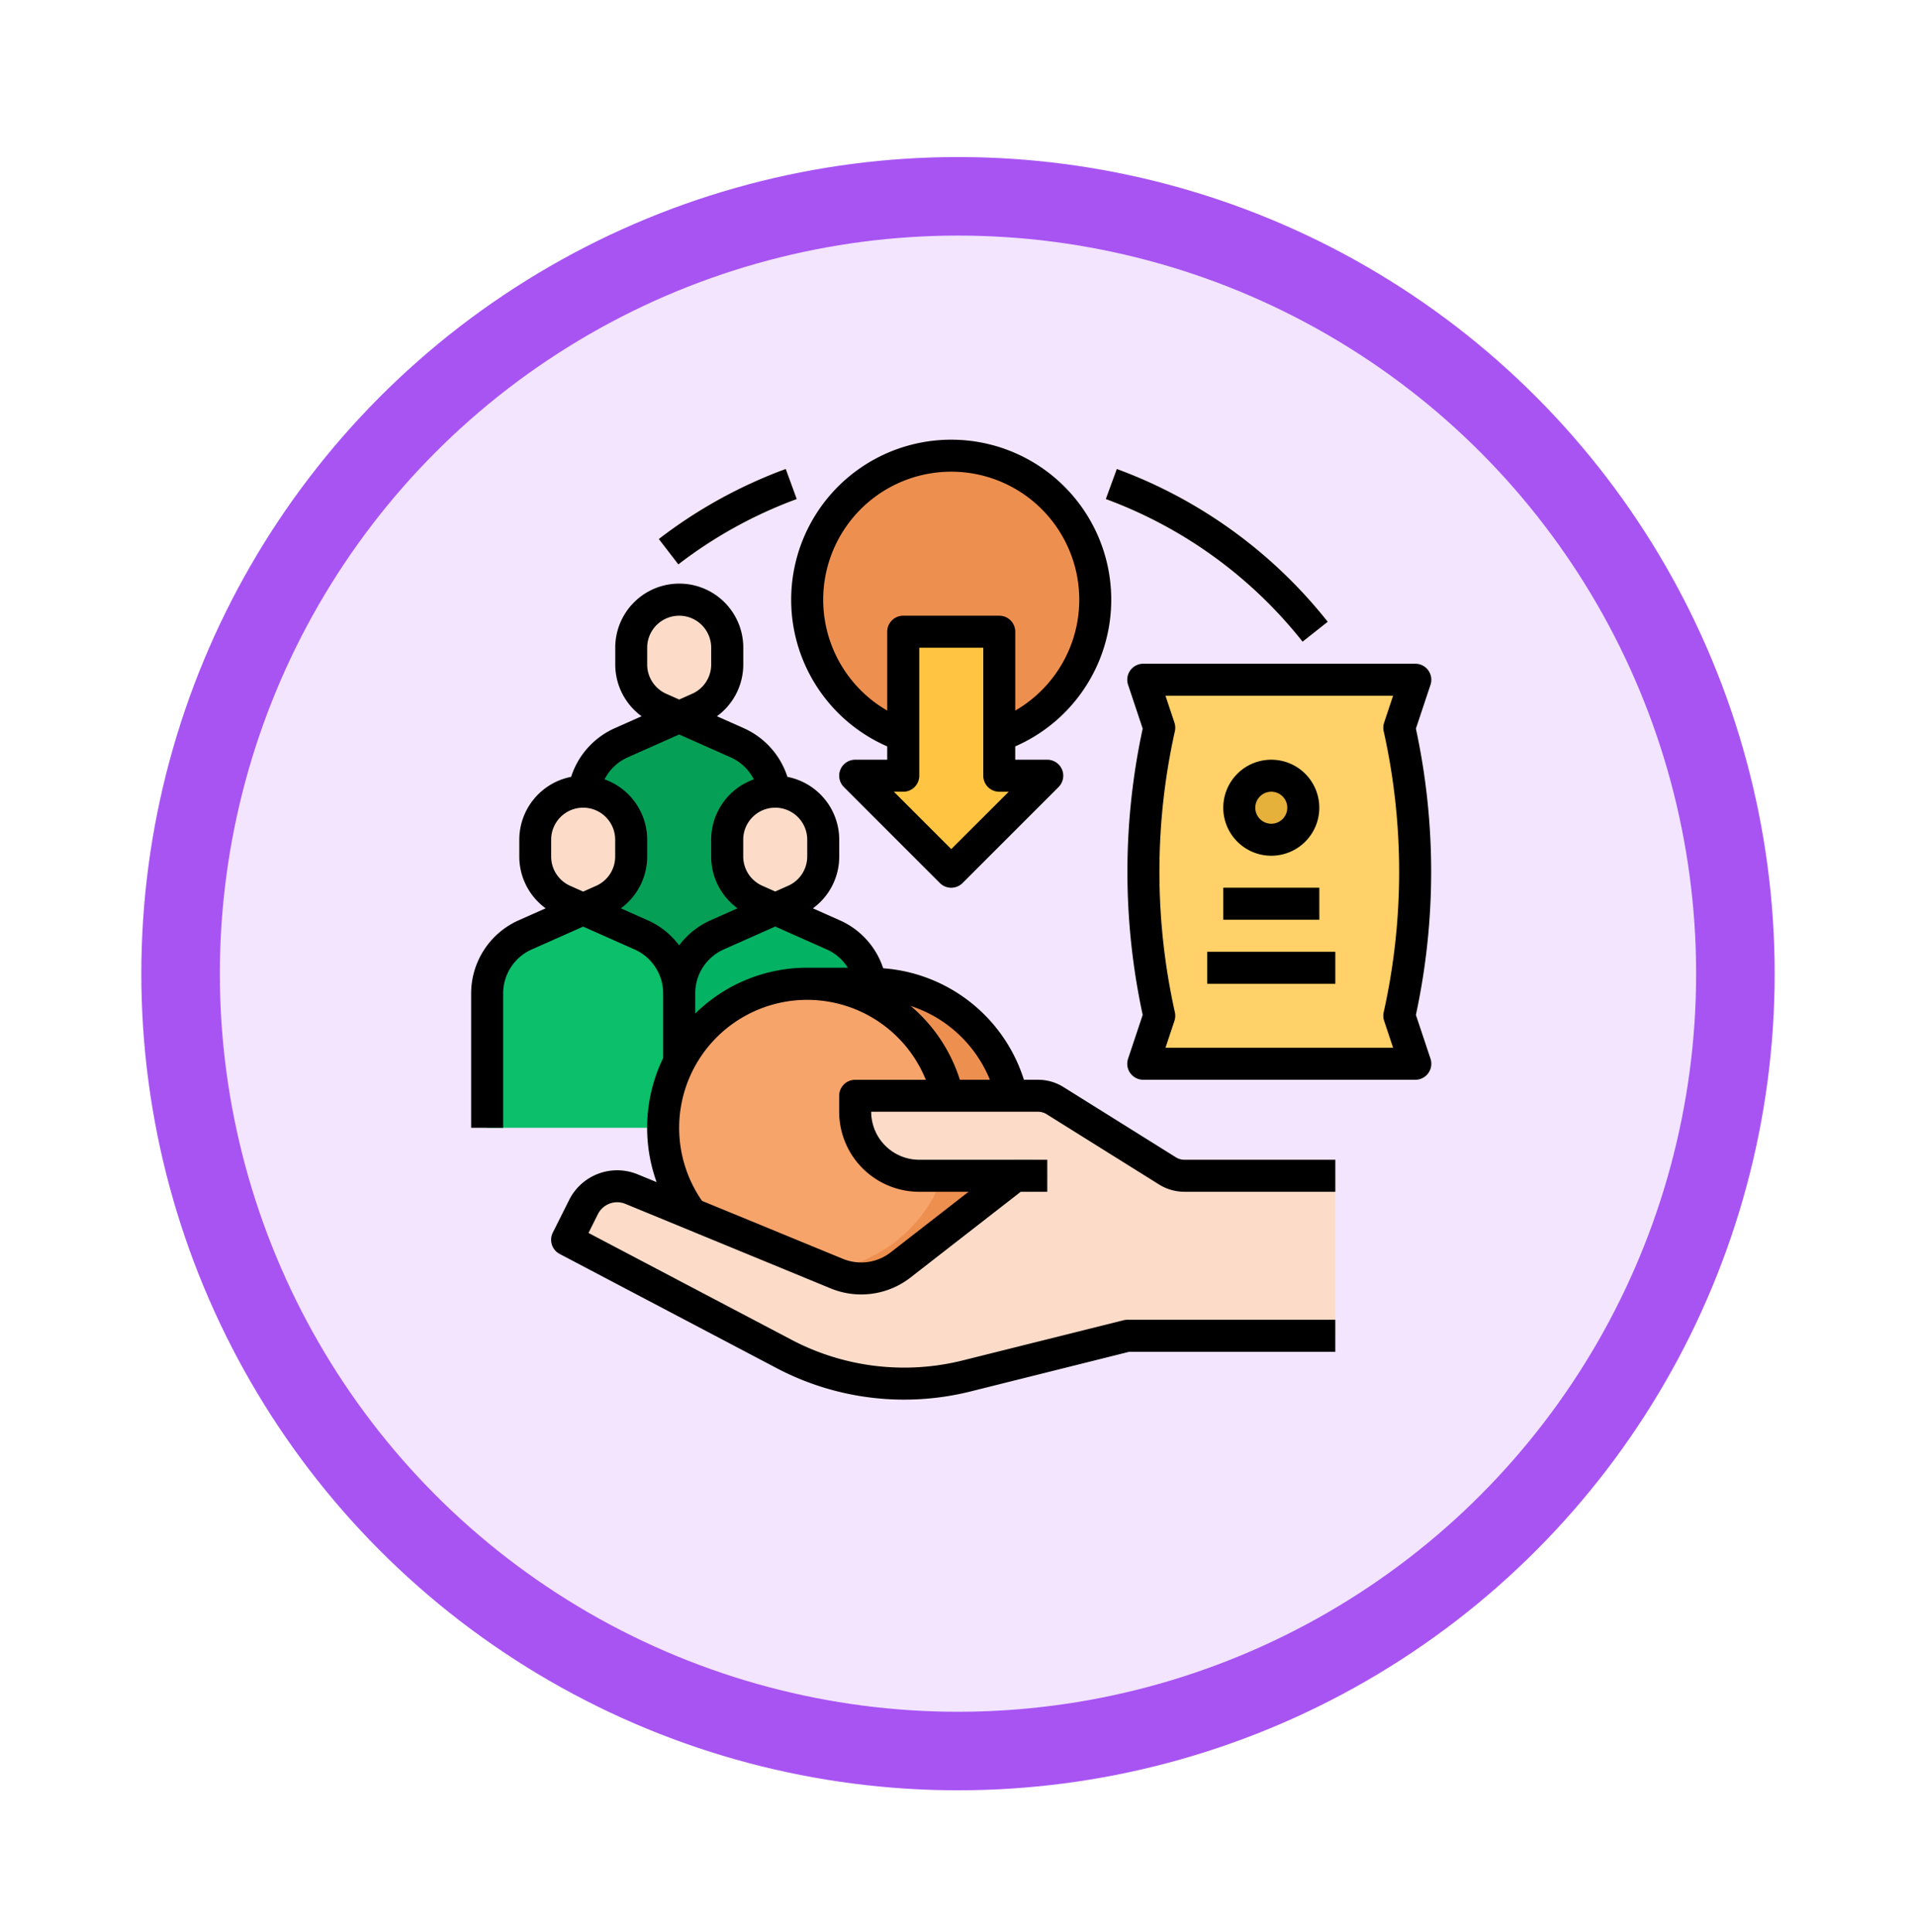 <svg xmlns="http://www.w3.org/2000/svg" xmlns:xlink="http://www.w3.org/1999/xlink" width="122" height="123.001" viewBox="0 0 122 123.001">
  <defs>
    <filter id="Elipse_9685" x="0" y="1.001" width="122" height="122" filterUnits="userSpaceOnUse">
      <feOffset dy="3" input="SourceAlpha"/>
      <feGaussianBlur stdDeviation="3" result="blur"/>
      <feFlood flood-opacity="0.161"/>
      <feComposite operator="in" in2="blur"/>
      <feComposite in="SourceGraphic"/>
    </filter>
  </defs>
  <g id="Grupo_1099180" data-name="Grupo 1099180" transform="translate(-739 -11172)">
    <g id="Grupo_1099177" data-name="Grupo 1099177" transform="translate(420 -73)">
      <g id="Grupo_1099142" data-name="Grupo 1099142" transform="translate(-420 1497.473)">
        <circle id="Elipse_11310" data-name="Elipse 11310" cx="59" cy="59" r="59" transform="translate(741 9747.527)" fill="#fff"/>
        <g id="Grupo_1098210" data-name="Grupo 1098210" transform="translate(0 208.528)">
          <g transform="matrix(1, 0, 0, 1, 739, 9539)" filter="url(#Elipse_9685)">
            <g id="Elipse_9685-2" data-name="Elipse 9685" transform="translate(9 7)" fill="#f2e5fd" stroke="#a854f3" stroke-width="5">
              <circle cx="52" cy="52" r="52" stroke="none"/>
              <circle cx="52" cy="52" r="49.5" fill="none"/>
            </g>
          </g>
        </g>
      </g>
    </g>
    <g id="_FILLED_OUTLINE" data-name="/ FILLED_OUTLINE" transform="translate(753 11183.988)">
      <circle id="Elipse_9828" data-name="Elipse 9828" cx="9.171" cy="9.171" r="9.171" transform="translate(37.398 17.029)" fill="#ed8f4f"/>
      <path id="Trazado_825925" data-name="Trazado 825925" d="M81.807,156.308l-3.693-1.641-3.693,1.641A4.076,4.076,0,0,0,72,160.033v13.655H84.228V160.033a4.076,4.076,0,0,0-2.42-3.725Z" transform="translate(-48.867 -120.994)" fill="#05a056"/>
      <path id="Trazado_825926" data-name="Trazado 825926" d="M54.114,196.127v-1.07a3.057,3.057,0,1,0-6.114,0v1.07a3.057,3.057,0,0,0,1.815,2.793l1.241.552,1.242-.552a3.057,3.057,0,0,0,1.815-2.793Z" transform="translate(-27.924 -153.573)" fill="#fcdcc8"/>
      <path id="Trazado_825927" data-name="Trazado 825927" d="M33.807,252.308l-3.693-1.641-3.693,1.641A4.076,4.076,0,0,0,24,256.033v8.56H36.228v-8.56a4.076,4.076,0,0,0-2.42-3.725Z" transform="translate(-6.981 -204.767)" fill="#0cbf6a"/>
      <path id="Trazado_825928" data-name="Trazado 825928" d="M102.114,100.127v-1.07a3.057,3.057,0,1,0-6.114,0v1.07a3.057,3.057,0,0,0,1.815,2.793l1.241.552,1.242-.552A3.057,3.057,0,0,0,102.114,100.127Z" transform="translate(-69.81 -69.8)" fill="#fcdcc8"/>
      <path id="Trazado_825929" data-name="Trazado 825929" d="M150.114,196.127v-1.07a3.057,3.057,0,1,0-6.114,0v1.07a3.057,3.057,0,0,0,1.815,2.793l1.241.552,1.242-.552A3.057,3.057,0,0,0,150.114,196.127Z" transform="translate(-111.697 -153.573)" fill="#fcdcc8"/>
      <path id="Trazado_825930" data-name="Trazado 825930" d="M129.807,252.308l-3.693-1.641-3.693,1.641a4.076,4.076,0,0,0-2.42,3.725v8.56h12.228v-8.56A4.076,4.076,0,0,0,129.807,252.308Z" transform="translate(-90.754 -204.767)" fill="#04b263"/>
      <path id="Trazado_825931" data-name="Trazado 825931" d="M184,288v18.341h4.076a9.171,9.171,0,0,0,9.171-9.171h0A9.171,9.171,0,0,0,188.076,288Z" transform="translate(-146.602 -237.345)" fill="#ed8f4f"/>
      <circle id="Elipse_9829" data-name="Elipse 9829" cx="9.171" cy="9.171" r="9.171" transform="translate(28.228 50.655)" fill="#f7a46b"/>
      <path id="Trazado_825932" data-name="Trazado 825932" d="M214.114,127.284l6.114-6.114h-3.057V112h-6.114v9.171H208Z" transform="translate(-167.545 -83.762)" fill="#ffc542"/>
      <path id="Trazado_825933" data-name="Trazado 825933" d="M352,136h17.322l-1.019,3.057.018.08a41.9,41.9,0,0,1,0,18.181l-.018.08,1.019,3.057H352l1.019-3.057-.018-.08a41.907,41.907,0,0,1,0-18.181l.018-.08Z" transform="translate(-293.204 -104.705)" fill="#ffd168"/>
      <circle id="Elipse_9830" data-name="Elipse 9830" cx="2.038" cy="2.038" r="2.038" transform="translate(64.91 37.408)" fill="#e5b13b"/>
      <rect id="Rectángulo_383230" data-name="Rectángulo 383230" width="6.114" height="2.038" transform="translate(63.891 44.541)" fill="#e5b13b"/>
      <rect id="Rectángulo_383231" data-name="Rectángulo 383231" width="8.152" height="2.038" transform="translate(62.872 48.617)" fill="#e5b13b"/>
      <path id="Trazado_825934" data-name="Trazado 825934" d="M103.3,349.095a2.038,2.038,0,0,1-1.08-.31l-7.16-4.475a2.037,2.037,0,0,0-1.08-.31H82.341v1.019a4.076,4.076,0,0,0,4.076,4.076H92.53l-7.3,5.681a4.076,4.076,0,0,1-4.054.552l-13.084-5.388a2.386,2.386,0,0,0-3.043,1.14L64,353.171l13.805,7.266a16.439,16.439,0,0,0,11.644,1.4l10.214-2.553H112.91v-10.19Z" transform="translate(-41.886 -286.212)" fill="#fcdcc8"/>
      <path id="Trazado_825935" data-name="Trazado 825935" d="M345.775,41.647a28.565,28.565,0,0,0-12.534-9.081l.7-1.913a30.6,30.6,0,0,1,13.428,9.728Z" transform="translate(-276.834 -12.776)" fill="#ffe7b1"/>
      <path id="Trazado_825936" data-name="Trazado 825936" d="M111.038,36.726l-1.243-1.615a30.484,30.484,0,0,1,8.081-4.459l.7,1.913A28.439,28.439,0,0,0,111.038,36.726Z" transform="translate(-81.848 -12.776)" fill="#ffe7b1"/>
      <rect id="Rectángulo_383232" data-name="Rectángulo 383232" width="3.056" height="2.038" rx="1.019" transform="translate(49.626 61.863)" fill="#efc8b4"/>
      <path id="Trazado_825937" data-name="Trazado 825937" d="M182.107,35.54v.849h-2.038a1.019,1.019,0,0,0-.721,1.74l6.114,6.114a1.019,1.019,0,0,0,1.441,0l6.114-6.114a1.019,1.019,0,0,0-.721-1.74h-2.038V35.54a10.19,10.19,0,1,0-8.152,0Zm4.076,6.541-3.654-3.654h.6a1.019,1.019,0,0,0,1.019-1.019V29.257h4.076v8.152a1.019,1.019,0,0,0,1.019,1.019h.6Zm0-24.033a8.152,8.152,0,0,1,4.076,15.212V28.238a1.019,1.019,0,0,0-1.019-1.019h-6.114a1.019,1.019,0,0,0-1.019,1.019V33.26a8.152,8.152,0,0,1,4.076-15.212Z" transform="translate(-139.614)"/>
      <path id="Trazado_825938" data-name="Trazado 825938" d="M362.378,150.362a43.217,43.217,0,0,0,0-18.23l.93-2.79a1.019,1.019,0,0,0-.967-1.341H345.019a1.019,1.019,0,0,0-.967,1.341l.93,2.79a43.216,43.216,0,0,0,0,18.23l-.93,2.79a1.019,1.019,0,0,0,.967,1.341h17.322a1.019,1.019,0,0,0,.967-1.341Zm-2.022.378.572,1.716H346.432l.572-1.716a1.02,1.02,0,0,0,.028-.543l-.018-.081a41.154,41.154,0,0,1,0-17.739l.018-.08a1.02,1.02,0,0,0-.028-.543l-.572-1.716h14.495l-.572,1.716a1.019,1.019,0,0,0-.028.543l.018.081a41.154,41.154,0,0,1,0,17.739l-.018.08A1.019,1.019,0,0,0,360.355,150.739Z" transform="translate(-286.222 -97.724)"/>
      <path id="Trazado_825939" data-name="Trazado 825939" d="M395.057,182.114A3.057,3.057,0,1,0,392,179.057a3.057,3.057,0,0,0,3.057,3.057Zm0-4.076a1.019,1.019,0,1,1-1.019,1.019A1.019,1.019,0,0,1,395.057,178.038Z" transform="translate(-328.109 -139.611)"/>
      <rect id="Rectángulo_383233" data-name="Rectángulo 383233" width="6.114" height="2.038" transform="translate(63.891 44.541)"/>
      <rect id="Rectángulo_383234" data-name="Rectángulo 383234" width="8.152" height="2.038" transform="translate(62.872 48.617)"/>
      <path id="Trazado_825940" data-name="Trazado 825940" d="M60.878,124.528l-7.161-4.475a3.053,3.053,0,0,0-1.62-.465h-.9a10.187,10.187,0,0,0-8.961-7.1,5.067,5.067,0,0,0-2.767-3.056l-1.709-.76a4.081,4.081,0,0,0,1.678-3.3V104.3a4.082,4.082,0,0,0-3.3-4,5.1,5.1,0,0,0-2.779-3.1l-1.709-.76a4.081,4.081,0,0,0,1.678-3.3v-1.07a4.076,4.076,0,1,0-8.152,0v1.07a4.081,4.081,0,0,0,1.678,3.3l-1.709.76a5.1,5.1,0,0,0-2.779,3.1,4.082,4.082,0,0,0-3.3,4v1.07a4.081,4.081,0,0,0,1.678,3.3l-1.709.76A5.1,5.1,0,0,0,16,114.085v8.56h2.038v-8.56a3.06,3.06,0,0,1,1.815-2.793l3.279-1.457,3.279,1.457a3.06,3.06,0,0,1,1.815,2.793v4.12a10.205,10.205,0,0,0-.417,7.9l-1.22-.5a3.419,3.419,0,0,0-4.343,1.627L21.2,129.322a1.019,1.019,0,0,0,.437,1.357l13.805,7.266a17.438,17.438,0,0,0,12.366,1.488L57.9,136.91H71.024v-2.038H57.777a1.016,1.016,0,0,0-.247.031l-10.214,2.553a15.4,15.4,0,0,1-10.922-1.314l-12.922-6.8.6-1.2a1.373,1.373,0,0,1,1.744-.653L38.9,132.876a5.105,5.105,0,0,0,5.068-.69l7.028-5.466h1.688v-2.038H44.53a3.06,3.06,0,0,1-3.057-3.057H52.1a1.018,1.018,0,0,1,.54.155l7.16,4.475a3.054,3.054,0,0,0,1.62.465h9.606v-2.038H61.418A1.017,1.017,0,0,1,60.878,124.528Zm-11.848-4.94H47.118a10.17,10.17,0,0,0-3.13-4.7,8.093,8.093,0,0,1,2.605,1.415A8.205,8.205,0,0,1,49.031,119.588Zm-10.391-8.3a3.047,3.047,0,0,1,1.345,1.164H37.4a10.155,10.155,0,0,0-7.132,2.921v-1.292a3.06,3.06,0,0,1,1.815-2.793l3.279-1.457ZM37.4,104.3v1.07a2.04,2.04,0,0,1-1.21,1.862l-.828.368-.828-.368a2.04,2.04,0,0,1-1.21-1.862V104.3a2.038,2.038,0,0,1,4.076,0ZM27.209,92.076a2.038,2.038,0,1,1,4.076,0v1.07a2.04,2.04,0,0,1-1.21,1.862l-.828.368-.828-.368a2.04,2.04,0,0,1-1.21-1.862Zm-2.038,13.3a2.04,2.04,0,0,1-1.21,1.862l-.828.368-.828-.368a2.04,2.04,0,0,1-1.21-1.862V104.3a2.038,2.038,0,0,1,4.076,0Zm2.069,4.055-1.709-.76a4.081,4.081,0,0,0,1.678-3.3V104.3a4.082,4.082,0,0,0-2.717-3.842,3.056,3.056,0,0,1,1.475-1.4l3.279-1.457,3.279,1.457a3.056,3.056,0,0,1,1.475,1.4,4.082,4.082,0,0,0-2.717,3.842v1.07a4.081,4.081,0,0,0,1.678,3.3l-1.709.76a5.087,5.087,0,0,0-2.007,1.6A5.087,5.087,0,0,0,27.24,109.429ZM44.53,126.721h3.144l-4.96,3.857a3.063,3.063,0,0,1-3.041.414L30.7,127.3a8.152,8.152,0,1,1,14.252-7.71h-4.5a1.019,1.019,0,0,0-1.019,1.019v1.019A5.1,5.1,0,0,0,44.53,126.721Z" transform="translate(0 -62.819)"/>
      <path id="Trazado_825941" data-name="Trazado 825941" d="M345.775,41.647l1.6-1.266a30.6,30.6,0,0,0-13.428-9.728l-.7,1.913A28.565,28.565,0,0,1,345.775,41.647Z" transform="translate(-276.834 -12.776)"/>
      <path id="Trazado_825942" data-name="Trazado 825942" d="M118.579,32.565l-.7-1.913a30.484,30.484,0,0,0-8.081,4.459l1.243,1.615a28.439,28.439,0,0,1,7.541-4.161Z" transform="translate(-81.848 -12.776)"/>
    </g>
  </g>
</svg>
